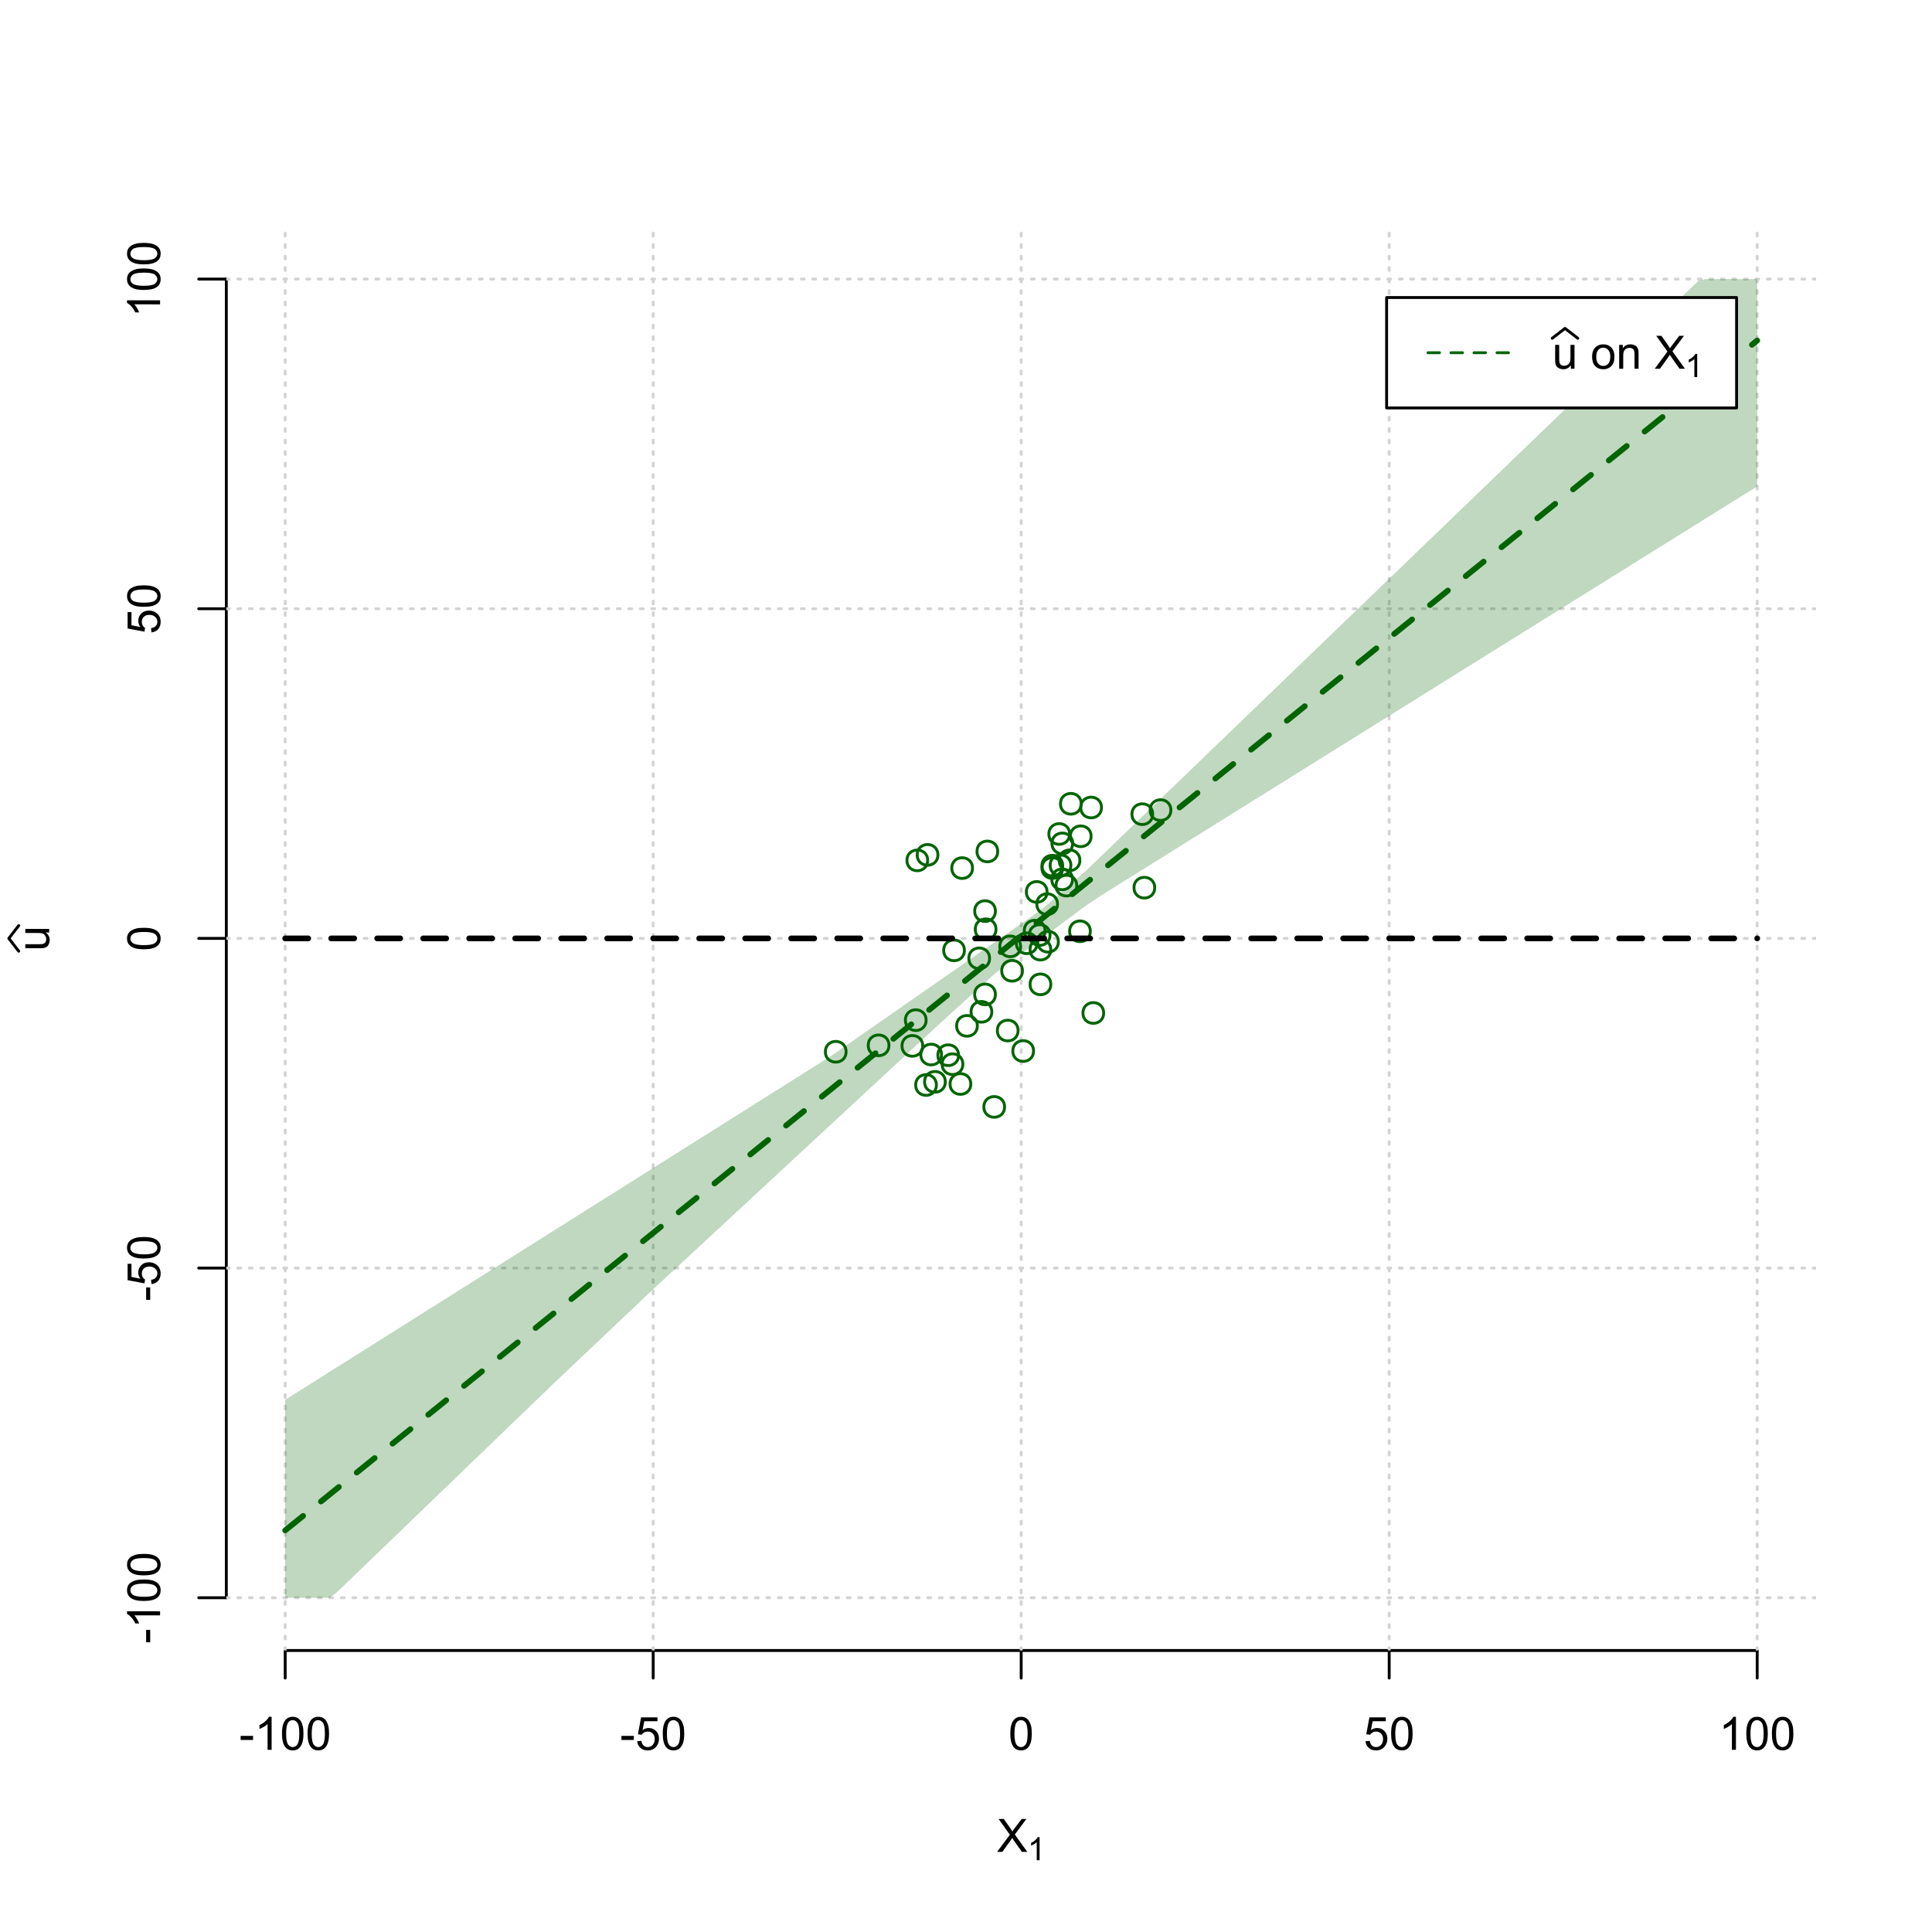 <?xml version="1.0" encoding="UTF-8"?>
<svg xmlns="http://www.w3.org/2000/svg" xmlns:xlink="http://www.w3.org/1999/xlink" width="504pt" height="504pt" viewBox="0 0 504 504" version="1.1">
<defs>
<g>
<symbol overflow="visible" id="glyph0-0">
<path style="stroke:none;" d="M 1.5 0 L 1.5 -7.5 L 7.5 -7.5 L 7.5 0 Z M 1.688 -0.188 L 7.312 -0.188 L 7.312 -7.312 L 1.688 -7.312 Z M 1.688 -0.188 "/>
</symbol>
<symbol overflow="visible" id="glyph0-1">
<path style="stroke:none;" d="M 0.055 0 L 3.375 -4.477 L 0.445 -8.59 L 1.797 -8.59 L 3.359 -6.387 C 3.68 -5.93 3.91 -5.578 4.047 -5.332 C 4.238 -5.645 4.465 -5.969 4.727 -6.312 L 6.457 -8.59 L 7.695 -8.59 L 4.676 -4.539 L 7.93 0 L 6.523 0 L 4.359 -3.062 C 4.238 -3.238 4.113 -3.43 3.984 -3.641 C 3.789 -3.324 3.652 -3.109 3.574 -2.992 L 1.418 0 Z M 0.055 0 "/>
</symbol>
<symbol overflow="visible" id="glyph0-2">
<path style="stroke:none;" d="M 0.383 -2.578 L 0.383 -3.641 L 3.621 -3.641 L 3.621 -2.578 Z M 0.383 -2.578 "/>
</symbol>
<symbol overflow="visible" id="glyph0-3">
<path style="stroke:none;" d="M 4.469 0 L 3.414 0 L 3.414 -6.719 C 3.16 -6.477 2.828 -6.234 2.414 -5.996 C 2 -5.75 1.629 -5.57 1.305 -5.449 L 1.305 -6.469 C 1.895 -6.742 2.41 -7.078 2.852 -7.477 C 3.293 -7.871 3.605 -8.254 3.789 -8.625 L 4.469 -8.625 Z M 4.469 0 "/>
</symbol>
<symbol overflow="visible" id="glyph0-4">
<path style="stroke:none;" d="M 0.5 -4.234 C 0.496 -5.246 0.602 -6.062 0.812 -6.688 C 1.02 -7.305 1.328 -7.785 1.742 -8.121 C 2.148 -8.457 2.668 -8.625 3.297 -8.625 C 3.758 -8.625 4.164 -8.531 4.512 -8.348 C 4.855 -8.16 5.141 -7.891 5.371 -7.543 C 5.594 -7.191 5.773 -6.766 5.906 -6.266 C 6.035 -5.762 6.098 -5.086 6.102 -4.234 C 6.098 -3.227 5.996 -2.414 5.789 -1.797 C 5.578 -1.176 5.266 -0.695 4.859 -0.359 C 4.445 -0.02 3.926 0.145 3.297 0.148 C 2.465 0.145 1.816 -0.148 1.348 -0.742 C 0.781 -1.457 0.496 -2.621 0.5 -4.234 Z M 1.582 -4.234 C 1.582 -2.824 1.746 -1.887 2.074 -1.418 C 2.402 -0.949 2.809 -0.715 3.297 -0.719 C 3.777 -0.715 4.184 -0.949 4.52 -1.422 C 4.848 -1.887 5.016 -2.824 5.016 -4.234 C 5.016 -5.648 4.848 -6.59 4.52 -7.055 C 4.184 -7.516 3.773 -7.746 3.289 -7.75 C 2.801 -7.746 2.414 -7.543 2.125 -7.137 C 1.762 -6.613 1.582 -5.645 1.582 -4.234 Z M 1.582 -4.234 "/>
</symbol>
<symbol overflow="visible" id="glyph0-5">
<path style="stroke:none;" d="M 0.5 -2.25 L 1.605 -2.344 C 1.684 -1.805 1.871 -1.398 2.176 -1.125 C 2.473 -0.852 2.836 -0.715 3.258 -0.719 C 3.766 -0.715 4.195 -0.906 4.547 -1.293 C 4.898 -1.672 5.074 -2.18 5.074 -2.82 C 5.074 -3.414 4.902 -3.891 4.566 -4.242 C 4.227 -4.59 3.785 -4.762 3.242 -4.766 C 2.898 -4.762 2.594 -4.684 2.32 -4.531 C 2.047 -4.375 1.832 -4.176 1.676 -3.93 L 0.688 -4.062 L 1.516 -8.473 L 5.789 -8.473 L 5.789 -7.465 L 2.359 -7.465 L 1.898 -5.156 C 2.414 -5.516 2.953 -5.695 3.523 -5.695 C 4.27 -5.695 4.902 -5.434 5.422 -4.914 C 5.934 -4.395 6.191 -3.727 6.195 -2.914 C 6.191 -2.133 5.965 -1.461 5.516 -0.898 C 4.961 -0.199 4.211 0.145 3.258 0.148 C 2.477 0.145 1.836 -0.07 1.344 -0.508 C 0.844 -0.941 0.562 -1.523 0.5 -2.25 Z M 0.5 -2.25 "/>
</symbol>
<symbol overflow="visible" id="glyph0-6">
<path style="stroke:none;" d="M 4.867 0 L 4.867 -0.914 C 4.379 -0.211 3.723 0.141 2.895 0.141 C 2.527 0.141 2.184 0.07 1.867 -0.07 C 1.547 -0.211 1.309 -0.387 1.156 -0.602 C 1 -0.812 0.895 -1.074 0.832 -1.383 C 0.785 -1.59 0.762 -1.918 0.766 -2.367 L 0.766 -6.223 L 1.82 -6.223 L 1.82 -2.773 C 1.816 -2.219 1.84 -1.848 1.887 -1.656 C 1.949 -1.379 2.09 -1.16 2.309 -1.004 C 2.523 -0.84 2.789 -0.762 3.105 -0.766 C 3.418 -0.762 3.715 -0.844 3.996 -1.008 C 4.273 -1.172 4.469 -1.391 4.586 -1.672 C 4.699 -1.949 4.758 -2.355 4.758 -2.891 L 4.758 -6.223 L 5.812 -6.223 L 5.812 0 Z M 4.867 0 "/>
</symbol>
<symbol overflow="visible" id="glyph0-7">
<path style="stroke:none;" d=""/>
</symbol>
<symbol overflow="visible" id="glyph0-8">
<path style="stroke:none;" d="M 0.398 -3.109 C 0.398 -4.262 0.719 -5.117 1.359 -5.672 C 1.895 -6.133 2.547 -6.363 3.316 -6.363 C 4.172 -6.363 4.871 -6.082 5.414 -5.52 C 5.953 -4.957 6.223 -4.184 6.227 -3.199 C 6.223 -2.398 6.102 -1.766 5.867 -1.309 C 5.625 -0.848 5.277 -0.492 4.82 -0.238 C 4.359 0.016 3.859 0.141 3.316 0.141 C 2.441 0.141 1.734 -0.137 1.203 -0.695 C 0.664 -1.254 0.398 -2.059 0.398 -3.109 Z M 1.484 -3.109 C 1.48 -2.309 1.656 -1.711 2.004 -1.32 C 2.348 -0.922 2.785 -0.727 3.316 -0.727 C 3.84 -0.727 4.273 -0.926 4.621 -1.324 C 4.969 -1.723 5.145 -2.328 5.145 -3.148 C 5.145 -3.914 4.969 -4.496 4.617 -4.895 C 4.266 -5.289 3.832 -5.488 3.316 -5.492 C 2.785 -5.488 2.348 -5.293 2.004 -4.898 C 1.656 -4.5 1.48 -3.902 1.484 -3.109 Z M 1.484 -3.109 "/>
</symbol>
<symbol overflow="visible" id="glyph0-9">
<path style="stroke:none;" d="M 0.789 0 L 0.789 -6.223 L 1.742 -6.223 L 1.742 -5.336 C 2.195 -6.02 2.855 -6.363 3.719 -6.363 C 4.09 -6.363 4.434 -6.293 4.754 -6.16 C 5.066 -6.023 5.305 -5.848 5.461 -5.633 C 5.617 -5.41 5.727 -5.152 5.789 -4.852 C 5.828 -4.656 5.848 -4.312 5.848 -3.828 L 5.848 0 L 4.793 0 L 4.793 -3.785 C 4.793 -4.215 4.75 -4.535 4.668 -4.75 C 4.586 -4.961 4.441 -5.129 4.234 -5.258 C 4.023 -5.383 3.777 -5.449 3.5 -5.449 C 3.047 -5.449 2.66 -5.305 2.332 -5.02 C 2.004 -4.734 1.84 -4.195 1.844 -3.398 L 1.844 0 Z M 0.789 0 "/>
</symbol>
<symbol overflow="visible" id="glyph1-0">
<path style="stroke:none;" d="M 1.051 0 L 1.051 -5.25 L 5.25 -5.25 L 5.25 0 Z M 1.18 -0.133 L 5.117 -0.133 L 5.117 -5.117 L 1.18 -5.117 Z M 1.18 -0.133 "/>
</symbol>
<symbol overflow="visible" id="glyph1-1">
<path style="stroke:none;" d="M 3.129 0 L 2.391 0 L 2.391 -4.703 C 2.211 -4.531 1.977 -4.363 1.691 -4.195 C 1.398 -4.023 1.141 -3.895 0.914 -3.812 L 0.914 -4.527 C 1.328 -4.719 1.688 -4.953 1.996 -5.234 C 2.305 -5.508 2.523 -5.777 2.652 -6.039 L 3.129 -6.039 Z M 3.129 0 "/>
</symbol>
<symbol overflow="visible" id="glyph2-0">
<path style="stroke:none;" d="M 0 -1.5 L -7.5 -1.5 L -7.5 -7.5 L 0 -7.5 Z M -0.188 -1.688 L -0.188 -7.312 L -7.312 -7.312 L -7.312 -1.688 Z M -0.188 -1.688 "/>
</symbol>
<symbol overflow="visible" id="glyph2-1">
<path style="stroke:none;" d="M 0 -4.867 L -0.914 -4.867 C -0.211 -4.379 0.141 -3.723 0.141 -2.895 C 0.141 -2.527 0.07 -2.184 -0.07 -1.867 C -0.211 -1.547 -0.387 -1.309 -0.598 -1.156 C -0.809 -1 -1.07 -0.895 -1.383 -0.832 C -1.59 -0.789 -1.918 -0.766 -2.367 -0.77 L -6.223 -0.77 L -6.223 -1.824 L -2.773 -1.824 C -2.219 -1.82 -1.848 -1.844 -1.656 -1.887 C -1.379 -1.949 -1.16 -2.09 -1.004 -2.309 C -0.84 -2.523 -0.762 -2.789 -0.766 -3.105 C -0.762 -3.418 -0.844 -3.715 -1.008 -3.996 C -1.172 -4.273 -1.391 -4.469 -1.672 -4.586 C -1.945 -4.699 -2.352 -4.758 -2.887 -4.758 L -6.223 -4.758 L -6.223 -5.812 L 0 -5.812 Z M 0 -4.867 "/>
</symbol>
<symbol overflow="visible" id="glyph2-2">
<path style="stroke:none;" d="M -2.578 -0.383 L -3.641 -0.383 L -3.641 -3.621 L -2.578 -3.621 Z M -2.578 -0.383 "/>
</symbol>
<symbol overflow="visible" id="glyph2-3">
<path style="stroke:none;" d="M 0 -4.469 L 0 -3.414 L -6.719 -3.418 C -6.477 -3.16 -6.234 -2.828 -5.996 -2.418 C -5.75 -2.004 -5.57 -1.633 -5.449 -1.309 L -6.469 -1.309 C -6.742 -1.895 -7.078 -2.41 -7.477 -2.852 C -7.871 -3.293 -8.254 -3.605 -8.625 -3.793 L -8.625 -4.473 Z M 0 -4.469 "/>
</symbol>
<symbol overflow="visible" id="glyph2-4">
<path style="stroke:none;" d="M -4.234 -0.5 C -5.246 -0.496 -6.062 -0.602 -6.688 -0.812 C -7.305 -1.02 -7.785 -1.328 -8.121 -1.742 C -8.457 -2.152 -8.625 -2.672 -8.625 -3.301 C -8.625 -3.758 -8.531 -4.164 -8.348 -4.512 C -8.16 -4.859 -7.891 -5.145 -7.543 -5.371 C -7.191 -5.594 -6.766 -5.773 -6.266 -5.906 C -5.762 -6.035 -5.086 -6.098 -4.234 -6.102 C -3.223 -6.098 -2.41 -5.996 -1.793 -5.789 C -1.176 -5.578 -0.695 -5.266 -0.359 -4.859 C -0.02 -4.445 0.145 -3.926 0.148 -3.297 C 0.145 -2.465 -0.148 -1.816 -0.742 -1.348 C -1.457 -0.781 -2.621 -0.496 -4.234 -0.5 Z M -4.234 -1.582 C -2.824 -1.582 -1.887 -1.746 -1.418 -2.074 C -0.949 -2.402 -0.715 -2.809 -0.719 -3.297 C -0.715 -3.777 -0.949 -4.184 -1.422 -4.52 C -1.887 -4.848 -2.824 -5.016 -4.234 -5.016 C -5.648 -5.016 -6.59 -4.848 -7.055 -4.52 C -7.516 -4.188 -7.746 -3.777 -7.75 -3.289 C -7.746 -2.801 -7.543 -2.414 -7.137 -2.129 C -6.613 -1.762 -5.645 -1.582 -4.234 -1.582 Z M -4.234 -1.582 "/>
</symbol>
<symbol overflow="visible" id="glyph2-5">
<path style="stroke:none;" d="M -2.25 -0.5 L -2.344 -1.605 C -1.805 -1.684 -1.398 -1.871 -1.125 -2.176 C -0.852 -2.473 -0.715 -2.836 -0.719 -3.258 C -0.715 -3.766 -0.906 -4.195 -1.293 -4.547 C -1.672 -4.898 -2.18 -5.074 -2.816 -5.074 C -3.414 -5.074 -3.891 -4.902 -4.242 -4.566 C -4.59 -4.227 -4.762 -3.785 -4.766 -3.242 C -4.762 -2.898 -4.684 -2.594 -4.531 -2.32 C -4.375 -2.047 -4.176 -1.832 -3.93 -1.676 L -4.062 -0.688 L -8.473 -1.52 L -8.473 -5.789 L -7.465 -5.789 L -7.465 -2.363 L -5.156 -1.898 C -5.516 -2.414 -5.695 -2.953 -5.695 -3.523 C -5.695 -4.27 -5.434 -4.902 -4.914 -5.422 C -4.395 -5.934 -3.727 -6.191 -2.91 -6.195 C -2.133 -6.191 -1.461 -5.965 -0.895 -5.516 C -0.199 -4.961 0.145 -4.211 0.148 -3.258 C 0.145 -2.477 -0.07 -1.836 -0.508 -1.344 C -0.941 -0.848 -1.523 -0.566 -2.25 -0.5 Z M -2.25 -0.5 "/>
</symbol>
</g>
<clipPath id="clip1">
  <path d="M 74 59.039 L 75 59.039 L 75 430.559 L 74 430.559 Z M 74 59.039 "/>
</clipPath>
<clipPath id="clip2">
  <path d="M 170 59.039 L 171 59.039 L 171 430.559 L 170 430.559 Z M 170 59.039 "/>
</clipPath>
<clipPath id="clip3">
  <path d="M 266 59.039 L 267 59.039 L 267 430.559 L 266 430.559 Z M 266 59.039 "/>
</clipPath>
<clipPath id="clip4">
  <path d="M 362 59.039 L 363 59.039 L 363 430.559 L 362 430.559 Z M 362 59.039 "/>
</clipPath>
<clipPath id="clip5">
  <path d="M 458 59.039 L 459 59.039 L 459 430.559 L 458 430.559 Z M 458 59.039 "/>
</clipPath>
<clipPath id="clip6">
  <path d="M 59.039 416 L 473.758 416 L 473.758 418 L 59.039 418 Z M 59.039 416 "/>
</clipPath>
<clipPath id="clip7">
  <path d="M 59.039 330 L 473.758 330 L 473.758 332 L 59.039 332 Z M 59.039 330 "/>
</clipPath>
<clipPath id="clip8">
  <path d="M 59.039 244 L 473.758 244 L 473.758 246 L 59.039 246 Z M 59.039 244 "/>
</clipPath>
<clipPath id="clip9">
  <path d="M 59.039 158 L 473.758 158 L 473.758 160 L 59.039 160 Z M 59.039 158 "/>
</clipPath>
<clipPath id="clip10">
  <path d="M 59.039 72 L 473.758 72 L 473.758 74 L 59.039 74 Z M 59.039 72 "/>
</clipPath>
</defs>
<g id="surface5886">
<rect x="0" y="0" width="504" height="504" style="fill:rgb(100%,100%,100%);fill-opacity:1;stroke:none;"/>
<g style="fill:rgb(0%,0%,0%);fill-opacity:1;">
  <use xlink:href="#glyph0-1" x="260.062" y="483.102"/>
</g>
<g style="fill:rgb(0%,0%,0%);fill-opacity:1;">
  <use xlink:href="#glyph1-1" x="268.066" y="485.281"/>
</g>
<g style="fill:rgb(0%,0%,0%);fill-opacity:1;">
  <use xlink:href="#glyph2-1" x="12.82" y="248.137"/>
</g>
<path style="fill:none;stroke-width:0.75;stroke-linecap:round;stroke-linejoin:round;stroke:rgb(0%,0%,0%);stroke-opacity:1;stroke-miterlimit:10;" d="M 4.879 248.137 L 2.301 244.801 L 4.879 241.465 "/>
<path style="fill:none;stroke-width:0.75;stroke-linecap:round;stroke-linejoin:round;stroke:rgb(0%,0%,0%);stroke-opacity:1;stroke-miterlimit:10;" d="M 74.398 430.559 L 458.398 430.559 "/>
<path style="fill:none;stroke-width:0.75;stroke-linecap:round;stroke-linejoin:round;stroke:rgb(0%,0%,0%);stroke-opacity:1;stroke-miterlimit:10;" d="M 74.398 430.559 L 74.398 437.762 "/>
<path style="fill:none;stroke-width:0.75;stroke-linecap:round;stroke-linejoin:round;stroke:rgb(0%,0%,0%);stroke-opacity:1;stroke-miterlimit:10;" d="M 170.398 430.559 L 170.398 437.762 "/>
<path style="fill:none;stroke-width:0.75;stroke-linecap:round;stroke-linejoin:round;stroke:rgb(0%,0%,0%);stroke-opacity:1;stroke-miterlimit:10;" d="M 266.398 430.559 L 266.398 437.762 "/>
<path style="fill:none;stroke-width:0.75;stroke-linecap:round;stroke-linejoin:round;stroke:rgb(0%,0%,0%);stroke-opacity:1;stroke-miterlimit:10;" d="M 362.398 430.559 L 362.398 437.762 "/>
<path style="fill:none;stroke-width:0.75;stroke-linecap:round;stroke-linejoin:round;stroke:rgb(0%,0%,0%);stroke-opacity:1;stroke-miterlimit:10;" d="M 458.398 430.559 L 458.398 437.762 "/>
<g style="fill:rgb(0%,0%,0%);fill-opacity:1;">
  <use xlink:href="#glyph0-2" x="62.391" y="456.48"/>
  <use xlink:href="#glyph0-3" x="66.387" y="456.48"/>
  <use xlink:href="#glyph0-4" x="73.061" y="456.48"/>
  <use xlink:href="#glyph0-4" x="79.734" y="456.48"/>
</g>
<g style="fill:rgb(0%,0%,0%);fill-opacity:1;">
  <use xlink:href="#glyph0-2" x="161.727" y="456.48"/>
  <use xlink:href="#glyph0-5" x="165.723" y="456.48"/>
  <use xlink:href="#glyph0-4" x="172.396" y="456.48"/>
</g>
<g style="fill:rgb(0%,0%,0%);fill-opacity:1;">
  <use xlink:href="#glyph0-4" x="263.062" y="456.48"/>
</g>
<g style="fill:rgb(0%,0%,0%);fill-opacity:1;">
  <use xlink:href="#glyph0-5" x="355.727" y="456.48"/>
  <use xlink:href="#glyph0-4" x="362.4" y="456.48"/>
</g>
<g style="fill:rgb(0%,0%,0%);fill-opacity:1;">
  <use xlink:href="#glyph0-3" x="448.387" y="456.48"/>
  <use xlink:href="#glyph0-4" x="455.061" y="456.48"/>
  <use xlink:href="#glyph0-4" x="461.734" y="456.48"/>
</g>
<path style="fill:none;stroke-width:0.75;stroke-linecap:round;stroke-linejoin:round;stroke:rgb(0%,0%,0%);stroke-opacity:1;stroke-miterlimit:10;" d="M 59.039 416.801 L 59.039 72.801 "/>
<path style="fill:none;stroke-width:0.75;stroke-linecap:round;stroke-linejoin:round;stroke:rgb(0%,0%,0%);stroke-opacity:1;stroke-miterlimit:10;" d="M 59.039 416.801 L 51.84 416.801 "/>
<path style="fill:none;stroke-width:0.75;stroke-linecap:round;stroke-linejoin:round;stroke:rgb(0%,0%,0%);stroke-opacity:1;stroke-miterlimit:10;" d="M 59.039 330.801 L 51.84 330.801 "/>
<path style="fill:none;stroke-width:0.75;stroke-linecap:round;stroke-linejoin:round;stroke:rgb(0%,0%,0%);stroke-opacity:1;stroke-miterlimit:10;" d="M 59.039 244.801 L 51.84 244.801 "/>
<path style="fill:none;stroke-width:0.75;stroke-linecap:round;stroke-linejoin:round;stroke:rgb(0%,0%,0%);stroke-opacity:1;stroke-miterlimit:10;" d="M 59.039 158.801 L 51.84 158.801 "/>
<path style="fill:none;stroke-width:0.75;stroke-linecap:round;stroke-linejoin:round;stroke:rgb(0%,0%,0%);stroke-opacity:1;stroke-miterlimit:10;" d="M 59.039 72.801 L 51.84 72.801 "/>
<g style="fill:rgb(0%,0%,0%);fill-opacity:1;">
  <use xlink:href="#glyph2-2" x="41.762" y="428.809"/>
  <use xlink:href="#glyph2-3" x="41.762" y="424.812"/>
  <use xlink:href="#glyph2-4" x="41.762" y="418.139"/>
  <use xlink:href="#glyph2-4" x="41.762" y="411.465"/>
</g>
<g style="fill:rgb(0%,0%,0%);fill-opacity:1;">
  <use xlink:href="#glyph2-2" x="41.762" y="339.473"/>
  <use xlink:href="#glyph2-5" x="41.762" y="335.477"/>
  <use xlink:href="#glyph2-4" x="41.762" y="328.803"/>
</g>
<g style="fill:rgb(0%,0%,0%);fill-opacity:1;">
  <use xlink:href="#glyph2-4" x="41.762" y="248.137"/>
</g>
<g style="fill:rgb(0%,0%,0%);fill-opacity:1;">
  <use xlink:href="#glyph2-5" x="41.762" y="165.473"/>
  <use xlink:href="#glyph2-4" x="41.762" y="158.799"/>
</g>
<g style="fill:rgb(0%,0%,0%);fill-opacity:1;">
  <use xlink:href="#glyph2-3" x="41.762" y="82.812"/>
  <use xlink:href="#glyph2-4" x="41.762" y="76.139"/>
  <use xlink:href="#glyph2-4" x="41.762" y="69.465"/>
</g>
<g clip-path="url(#clip1)" clip-rule="nonzero">
<path style="fill:none;stroke-width:0.75;stroke-linecap:round;stroke-linejoin:round;stroke:rgb(82.745%,82.745%,82.745%);stroke-opacity:1;stroke-dasharray:0.75,2.25;stroke-miterlimit:10;" d="M 74.398 430.559 L 74.398 59.039 "/>
</g>
<g clip-path="url(#clip2)" clip-rule="nonzero">
<path style="fill:none;stroke-width:0.75;stroke-linecap:round;stroke-linejoin:round;stroke:rgb(82.745%,82.745%,82.745%);stroke-opacity:1;stroke-dasharray:0.75,2.25;stroke-miterlimit:10;" d="M 170.398 430.559 L 170.398 59.039 "/>
</g>
<g clip-path="url(#clip3)" clip-rule="nonzero">
<path style="fill:none;stroke-width:0.75;stroke-linecap:round;stroke-linejoin:round;stroke:rgb(82.745%,82.745%,82.745%);stroke-opacity:1;stroke-dasharray:0.75,2.25;stroke-miterlimit:10;" d="M 266.398 430.559 L 266.398 59.039 "/>
</g>
<g clip-path="url(#clip4)" clip-rule="nonzero">
<path style="fill:none;stroke-width:0.75;stroke-linecap:round;stroke-linejoin:round;stroke:rgb(82.745%,82.745%,82.745%);stroke-opacity:1;stroke-dasharray:0.75,2.25;stroke-miterlimit:10;" d="M 362.398 430.559 L 362.398 59.039 "/>
</g>
<g clip-path="url(#clip5)" clip-rule="nonzero">
<path style="fill:none;stroke-width:0.75;stroke-linecap:round;stroke-linejoin:round;stroke:rgb(82.745%,82.745%,82.745%);stroke-opacity:1;stroke-dasharray:0.75,2.25;stroke-miterlimit:10;" d="M 458.398 430.559 L 458.398 59.039 "/>
</g>
<g clip-path="url(#clip6)" clip-rule="nonzero">
<path style="fill:none;stroke-width:0.75;stroke-linecap:round;stroke-linejoin:round;stroke:rgb(82.745%,82.745%,82.745%);stroke-opacity:1;stroke-dasharray:0.75,2.25;stroke-miterlimit:10;" d="M 59.039 416.801 L 473.762 416.801 "/>
</g>
<g clip-path="url(#clip7)" clip-rule="nonzero">
<path style="fill:none;stroke-width:0.75;stroke-linecap:round;stroke-linejoin:round;stroke:rgb(82.745%,82.745%,82.745%);stroke-opacity:1;stroke-dasharray:0.75,2.25;stroke-miterlimit:10;" d="M 59.039 330.801 L 473.762 330.801 "/>
</g>
<g clip-path="url(#clip8)" clip-rule="nonzero">
<path style="fill:none;stroke-width:0.75;stroke-linecap:round;stroke-linejoin:round;stroke:rgb(82.745%,82.745%,82.745%);stroke-opacity:1;stroke-dasharray:0.75,2.25;stroke-miterlimit:10;" d="M 59.039 244.801 L 473.762 244.801 "/>
</g>
<g clip-path="url(#clip9)" clip-rule="nonzero">
<path style="fill:none;stroke-width:0.75;stroke-linecap:round;stroke-linejoin:round;stroke:rgb(82.745%,82.745%,82.745%);stroke-opacity:1;stroke-dasharray:0.75,2.25;stroke-miterlimit:10;" d="M 59.039 158.801 L 473.762 158.801 "/>
</g>
<g clip-path="url(#clip10)" clip-rule="nonzero">
<path style="fill:none;stroke-width:0.75;stroke-linecap:round;stroke-linejoin:round;stroke:rgb(82.745%,82.745%,82.745%);stroke-opacity:1;stroke-dasharray:0.75,2.25;stroke-miterlimit:10;" d="M 59.039 72.801 L 473.762 72.801 "/>
</g>
<path style=" stroke:none;fill-rule:nonzero;fill:rgb(0%,39.216%,0%);fill-opacity:0.251;" d="M 74.398 416.801 L 74.398 365.164 L 76.32 363.957 L 78.238 362.746 L 80.16 361.539 L 82.078 360.328 L 84 359.117 L 85.922 357.91 L 87.84 356.699 L 89.762 355.488 L 91.68 354.281 L 93.602 353.07 L 95.52 351.863 L 97.441 350.652 L 99.359 349.441 L 101.281 348.234 L 103.199 347.023 L 105.121 345.816 L 107.039 344.605 L 108.961 343.395 L 110.879 342.188 L 112.801 340.977 L 114.719 339.77 L 116.641 338.559 L 118.559 337.348 L 120.48 336.141 L 122.398 334.93 L 124.32 333.723 L 126.238 332.512 L 128.16 331.301 L 130.078 330.094 L 133.922 327.672 L 135.84 326.465 L 137.762 325.254 L 139.68 324.047 L 141.602 322.836 L 143.52 321.625 L 145.441 320.418 L 147.359 319.207 L 149.281 318 L 151.199 316.789 L 153.121 315.578 L 155.039 314.371 L 156.961 313.16 L 158.879 311.953 L 160.801 310.742 L 162.719 309.531 L 164.641 308.324 L 166.559 307.113 L 168.48 305.906 L 170.398 304.695 L 172.32 303.484 L 174.238 302.277 L 176.16 301.066 L 178.078 299.855 L 180 298.648 L 181.922 297.438 L 183.84 296.23 L 185.762 295.02 L 187.68 293.809 L 189.602 292.602 L 191.52 291.391 L 193.441 290.184 L 195.359 288.973 L 197.281 287.762 L 199.199 286.555 L 201.121 285.344 L 203.039 284.137 L 204.961 282.926 L 206.879 281.715 L 208.801 280.508 L 210.719 279.297 L 212.641 278.09 L 214.559 276.879 L 216.48 275.668 L 218.398 274.367 L 220.32 273.031 L 222.238 271.695 L 224.16 270.359 L 226.078 269.023 L 229.922 266.352 L 231.84 265.016 L 233.762 263.68 L 235.68 262.344 L 237.602 261.008 L 239.52 259.672 L 241.441 258.336 L 243.359 257 L 245.281 255.664 L 247.199 254.328 L 249.121 252.992 L 251.039 251.656 L 252.961 250.32 L 254.879 248.984 L 256.801 247.648 L 258.719 246.312 L 260.641 244.977 L 262.559 243.641 L 264.48 242.305 L 266.398 240.969 L 268.32 239.633 L 270.238 238.297 L 272.16 236.918 L 274.078 235.234 L 277.922 231.867 L 279.84 230.184 L 281.762 228.5 L 283.68 226.785 L 285.602 224.938 L 287.52 223.086 L 289.441 221.238 L 291.359 219.391 L 293.281 217.539 L 295.199 215.691 L 297.121 213.84 L 299.039 211.992 L 300.961 210.141 L 302.879 208.293 L 304.801 206.445 L 306.719 204.594 L 308.641 202.746 L 310.559 200.895 L 312.48 199.047 L 314.398 197.195 L 316.32 195.348 L 318.238 193.5 L 320.16 191.648 L 322.078 189.801 L 324 187.949 L 325.922 186.102 L 327.84 184.25 L 329.762 182.402 L 331.68 180.555 L 333.602 178.703 L 335.52 176.855 L 337.441 175.004 L 339.359 173.156 L 341.281 171.305 L 343.199 169.457 L 345.121 167.605 L 347.039 165.758 L 348.961 163.91 L 350.879 162.059 L 352.801 160.211 L 354.719 158.359 L 356.641 156.512 L 358.559 154.66 L 360.48 152.812 L 362.398 150.965 L 364.32 149.113 L 366.238 147.266 L 368.16 145.414 L 370.078 143.566 L 372 141.715 L 373.922 139.867 L 375.84 138.02 L 377.762 136.168 L 379.68 134.32 L 381.602 132.469 L 383.52 130.621 L 385.441 128.77 L 387.359 126.922 L 389.281 125.07 L 391.199 123.223 L 393.121 121.375 L 395.039 119.523 L 396.961 117.676 L 398.879 115.824 L 400.801 113.977 L 402.719 112.125 L 404.641 110.277 L 406.559 108.43 L 408.48 106.578 L 410.398 104.73 L 412.32 102.879 L 414.238 101.031 L 416.16 99.18 L 418.078 97.332 L 420 95.484 L 421.922 93.633 L 423.84 91.785 L 425.762 89.934 L 427.68 88.086 L 429.602 86.234 L 431.52 84.387 L 433.441 82.539 L 435.359 80.688 L 437.281 78.84 L 439.199 76.988 L 441.121 75.141 L 443.039 73.289 L 444.961 72.801 L 458.398 72.801 L 458.398 126.879 L 456.48 128.074 L 454.559 129.273 L 452.641 130.469 L 450.719 131.668 L 448.801 132.863 L 446.879 134.062 L 444.961 135.258 L 443.039 136.457 L 441.121 137.652 L 439.199 138.852 L 437.281 140.047 L 435.359 141.246 L 433.441 142.441 L 431.52 143.637 L 429.602 144.836 L 427.68 146.031 L 425.762 147.23 L 423.84 148.426 L 421.922 149.625 L 420 150.82 L 418.078 152.02 L 416.16 153.215 L 414.238 154.414 L 412.32 155.609 L 410.398 156.809 L 408.48 158.004 L 406.559 159.203 L 404.641 160.398 L 402.719 161.594 L 400.801 162.793 L 398.879 163.988 L 396.961 165.188 L 395.039 166.383 L 393.121 167.582 L 391.199 168.777 L 389.281 169.977 L 387.359 171.172 L 385.441 172.371 L 383.52 173.566 L 381.602 174.766 L 379.68 175.961 L 377.762 177.16 L 375.84 178.355 L 373.922 179.551 L 372 180.75 L 370.078 181.945 L 368.16 183.145 L 366.238 184.34 L 364.32 185.539 L 362.398 186.734 L 360.48 187.934 L 358.559 189.129 L 356.641 190.328 L 354.719 191.523 L 352.801 192.723 L 350.879 193.918 L 348.961 195.113 L 347.039 196.312 L 345.121 197.508 L 343.199 198.707 L 341.281 199.902 L 339.359 201.102 L 337.441 202.297 L 335.52 203.496 L 333.602 204.691 L 331.68 205.891 L 329.762 207.086 L 327.84 208.285 L 325.922 209.48 L 324 210.68 L 322.078 211.875 L 320.16 213.07 L 318.238 214.27 L 316.32 215.465 L 314.398 216.664 L 312.48 217.859 L 310.559 219.059 L 308.641 220.254 L 306.719 221.453 L 304.801 222.648 L 302.879 223.848 L 300.961 225.043 L 299.039 226.242 L 297.121 227.438 L 295.199 228.637 L 293.281 229.832 L 291.359 231.027 L 289.441 232.227 L 287.52 233.426 L 285.602 234.699 L 283.68 235.973 L 281.762 237.375 L 279.84 238.805 L 277.922 240.23 L 274.078 243.09 L 272.16 244.52 L 270.238 245.945 L 268.32 247.375 L 266.398 248.805 L 264.48 250.234 L 262.559 251.66 L 260.641 253.09 L 258.719 254.715 L 256.801 256.461 L 254.879 258.203 L 252.961 259.945 L 251.039 261.688 L 249.121 263.43 L 247.199 265.172 L 245.281 266.914 L 243.359 268.684 L 241.441 270.465 L 239.52 272.246 L 237.602 274.023 L 235.68 275.805 L 233.762 277.586 L 231.84 279.367 L 229.922 281.145 L 226.078 284.707 L 224.16 286.484 L 222.238 288.266 L 220.32 290.047 L 218.398 291.824 L 216.48 293.605 L 214.559 295.387 L 212.641 297.168 L 210.719 298.945 L 208.801 300.727 L 206.879 302.508 L 204.961 304.285 L 203.039 306.066 L 201.121 307.848 L 199.199 309.625 L 197.281 311.406 L 195.359 313.188 L 193.441 314.969 L 191.52 316.746 L 189.602 318.527 L 187.68 320.309 L 185.762 322.086 L 183.84 323.867 L 181.922 325.648 L 180 327.426 L 178.078 329.207 L 176.16 330.988 L 174.238 332.77 L 172.32 334.547 L 170.398 336.328 L 168.48 338.129 L 166.559 339.949 L 164.641 341.766 L 162.719 343.586 L 160.801 345.402 L 158.879 347.223 L 156.961 349.039 L 155.039 350.859 L 153.121 352.676 L 151.199 354.496 L 149.281 356.312 L 147.359 358.133 L 145.441 359.949 L 143.52 361.789 L 141.602 363.637 L 139.68 365.488 L 137.762 367.336 L 135.84 369.188 L 133.922 371.035 L 132 372.887 L 130.078 374.734 L 128.16 376.586 L 126.238 378.434 L 124.32 380.281 L 122.398 382.133 L 120.48 383.98 L 118.559 385.832 L 116.641 387.68 L 114.719 389.531 L 112.801 391.379 L 110.879 393.227 L 108.961 395.078 L 107.039 396.926 L 105.121 398.777 L 103.199 400.625 L 101.281 402.477 L 99.359 404.324 L 97.441 406.172 L 95.52 408.023 L 93.602 409.871 L 91.68 411.723 L 89.762 413.57 L 87.84 415.422 L 85.922 416.801 Z M 74.398 416.801 "/>
<path style="fill:none;stroke-width:0.75;stroke-linecap:round;stroke-linejoin:round;stroke:rgb(0%,39.216%,0%);stroke-opacity:1;stroke-miterlimit:10;" d="M 262.062 288.758 C 262.062 292.359 256.66 292.359 256.66 288.758 C 256.66 285.16 262.062 285.16 262.062 288.758 "/>
<path style="fill:none;stroke-width:0.75;stroke-linecap:round;stroke-linejoin:round;stroke:rgb(0%,39.216%,0%);stroke-opacity:1;stroke-miterlimit:10;" d="M 270.539 246.07 C 270.539 249.672 265.141 249.672 265.141 246.07 C 265.141 242.469 270.539 242.469 270.539 246.07 "/>
<path style="fill:none;stroke-width:0.75;stroke-linecap:round;stroke-linejoin:round;stroke:rgb(0%,39.216%,0%);stroke-opacity:1;stroke-miterlimit:10;" d="M 246.602 282.223 C 246.602 285.82 241.199 285.82 241.199 282.223 C 241.199 278.621 246.602 278.621 246.602 282.223 "/>
<path style="fill:none;stroke-width:0.75;stroke-linecap:round;stroke-linejoin:round;stroke:rgb(0%,39.216%,0%);stroke-opacity:1;stroke-miterlimit:10;" d="M 277.219 225.828 C 277.219 229.43 271.816 229.43 271.816 225.828 C 271.816 222.23 277.219 222.23 277.219 225.828 "/>
<path style="fill:none;stroke-width:0.75;stroke-linecap:round;stroke-linejoin:round;stroke:rgb(0%,39.216%,0%);stroke-opacity:1;stroke-miterlimit:10;" d="M 272.609 242.789 C 272.609 246.387 267.207 246.387 267.207 242.789 C 267.207 239.188 272.609 239.188 272.609 242.789 "/>
<path style="fill:none;stroke-width:0.75;stroke-linecap:round;stroke-linejoin:round;stroke:rgb(0%,39.216%,0%);stroke-opacity:1;stroke-miterlimit:10;" d="M 258.727 263.957 C 258.727 267.555 253.324 267.555 253.324 263.957 C 253.324 260.355 258.727 260.355 258.727 263.957 "/>
<path style="fill:none;stroke-width:0.75;stroke-linecap:round;stroke-linejoin:round;stroke:rgb(0%,39.216%,0%);stroke-opacity:1;stroke-miterlimit:10;" d="M 287.34 210.656 C 287.34 214.254 281.941 214.254 281.941 210.656 C 281.941 207.055 287.34 207.055 287.34 210.656 "/>
<path style="fill:none;stroke-width:0.75;stroke-linecap:round;stroke-linejoin:round;stroke:rgb(0%,39.216%,0%);stroke-opacity:1;stroke-miterlimit:10;" d="M 279.02 217.562 C 279.02 221.16 273.621 221.16 273.621 217.562 C 273.621 213.961 279.02 213.961 279.02 217.562 "/>
<path style="fill:none;stroke-width:0.75;stroke-linecap:round;stroke-linejoin:round;stroke:rgb(0%,39.216%,0%);stroke-opacity:1;stroke-miterlimit:10;" d="M 253.695 226.457 C 253.695 230.059 248.297 230.059 248.297 226.457 C 248.297 222.859 253.695 222.859 253.695 226.457 "/>
<path style="fill:none;stroke-width:0.75;stroke-linecap:round;stroke-linejoin:round;stroke:rgb(0%,39.216%,0%);stroke-opacity:1;stroke-miterlimit:10;" d="M 284.43 242.945 C 284.43 246.547 279.031 246.547 279.031 242.945 C 279.031 239.348 284.43 239.348 284.43 242.945 "/>
<path style="fill:none;stroke-width:0.75;stroke-linecap:round;stroke-linejoin:round;stroke:rgb(0%,39.216%,0%);stroke-opacity:1;stroke-miterlimit:10;" d="M 240.711 272.84 C 240.711 276.441 235.312 276.441 235.312 272.84 C 235.312 269.242 240.711 269.242 240.711 272.84 "/>
<path style="fill:none;stroke-width:0.75;stroke-linecap:round;stroke-linejoin:round;stroke:rgb(0%,39.216%,0%);stroke-opacity:1;stroke-miterlimit:10;" d="M 259.82 242.422 C 259.82 246.023 254.422 246.023 254.422 242.422 C 254.422 238.82 259.82 238.82 259.82 242.422 "/>
<path style="fill:none;stroke-width:0.75;stroke-linecap:round;stroke-linejoin:round;stroke:rgb(0%,39.216%,0%);stroke-opacity:1;stroke-miterlimit:10;" d="M 220.719 274.375 C 220.719 277.977 215.316 277.977 215.316 274.375 C 215.316 270.773 220.719 270.773 220.719 274.375 "/>
<path style="fill:none;stroke-width:0.75;stroke-linecap:round;stroke-linejoin:round;stroke:rgb(0%,39.216%,0%);stroke-opacity:1;stroke-miterlimit:10;" d="M 282.055 209.688 C 282.055 213.289 276.652 213.289 276.652 209.688 C 276.652 206.086 282.055 206.086 282.055 209.688 "/>
<path style="fill:none;stroke-width:0.75;stroke-linecap:round;stroke-linejoin:round;stroke:rgb(0%,39.216%,0%);stroke-opacity:1;stroke-miterlimit:10;" d="M 245.609 275.102 C 245.609 278.699 240.211 278.699 240.211 275.102 C 240.211 271.5 245.609 271.5 245.609 275.102 "/>
<path style="fill:none;stroke-width:0.75;stroke-linecap:round;stroke-linejoin:round;stroke:rgb(0%,39.216%,0%);stroke-opacity:1;stroke-miterlimit:10;" d="M 259.668 237.676 C 259.668 241.277 254.27 241.277 254.27 237.676 C 254.27 234.078 259.668 234.078 259.668 237.676 "/>
<path style="fill:none;stroke-width:0.75;stroke-linecap:round;stroke-linejoin:round;stroke:rgb(0%,39.216%,0%);stroke-opacity:1;stroke-miterlimit:10;" d="M 275.875 235.859 C 275.875 239.461 270.477 239.461 270.477 235.859 C 270.477 232.258 275.875 232.258 275.875 235.859 "/>
<path style="fill:none;stroke-width:0.75;stroke-linecap:round;stroke-linejoin:round;stroke:rgb(0%,39.216%,0%);stroke-opacity:1;stroke-miterlimit:10;" d="M 244.672 223.012 C 244.672 226.609 239.27 226.609 239.27 223.012 C 239.27 219.41 244.672 219.41 244.672 223.012 "/>
<path style="fill:none;stroke-width:0.75;stroke-linecap:round;stroke-linejoin:round;stroke:rgb(0%,39.216%,0%);stroke-opacity:1;stroke-miterlimit:10;" d="M 274.109 247.727 C 274.109 251.328 268.711 251.328 268.711 247.727 C 268.711 244.125 274.109 244.125 274.109 247.727 "/>
<path style="fill:none;stroke-width:0.75;stroke-linecap:round;stroke-linejoin:round;stroke:rgb(0%,39.216%,0%);stroke-opacity:1;stroke-miterlimit:10;" d="M 287.91 264.254 C 287.91 267.855 282.512 267.855 282.512 264.254 C 282.512 260.652 287.91 260.652 287.91 264.254 "/>
<path style="fill:none;stroke-width:0.75;stroke-linecap:round;stroke-linejoin:round;stroke:rgb(0%,39.216%,0%);stroke-opacity:1;stroke-miterlimit:10;" d="M 279.824 220.02 C 279.824 223.617 274.426 223.617 274.426 220.02 C 274.426 216.418 279.824 216.418 279.824 220.02 "/>
<path style="fill:none;stroke-width:0.75;stroke-linecap:round;stroke-linejoin:round;stroke:rgb(0%,39.216%,0%);stroke-opacity:1;stroke-miterlimit:10;" d="M 244.277 283.043 C 244.277 286.641 238.875 286.641 238.875 283.043 C 238.875 279.441 244.277 279.441 244.277 283.043 "/>
<path style="fill:none;stroke-width:0.75;stroke-linecap:round;stroke-linejoin:round;stroke:rgb(0%,39.216%,0%);stroke-opacity:1;stroke-miterlimit:10;" d="M 269.617 274.18 C 269.617 277.781 264.215 277.781 264.215 274.18 C 264.215 270.582 269.617 270.582 269.617 274.18 "/>
<path style="fill:none;stroke-width:0.75;stroke-linecap:round;stroke-linejoin:round;stroke:rgb(0%,39.216%,0%);stroke-opacity:1;stroke-miterlimit:10;" d="M 259.668 259.414 C 259.668 263.016 254.266 263.016 254.266 259.414 C 254.266 255.812 259.668 255.812 259.668 259.414 "/>
<path style="fill:none;stroke-width:0.75;stroke-linecap:round;stroke-linejoin:round;stroke:rgb(0%,39.216%,0%);stroke-opacity:1;stroke-miterlimit:10;" d="M 305.441 211.332 C 305.441 214.934 300.039 214.934 300.039 211.332 C 300.039 207.734 305.441 207.734 305.441 211.332 "/>
<path style="fill:none;stroke-width:0.75;stroke-linecap:round;stroke-linejoin:round;stroke:rgb(0%,39.216%,0%);stroke-opacity:1;stroke-miterlimit:10;" d="M 300.695 212.391 C 300.695 215.992 295.293 215.992 295.293 212.391 C 295.293 208.793 300.695 208.793 300.695 212.391 "/>
<path style="fill:none;stroke-width:0.75;stroke-linecap:round;stroke-linejoin:round;stroke:rgb(0%,39.216%,0%);stroke-opacity:1;stroke-miterlimit:10;" d="M 301.227 231.566 C 301.227 235.168 295.828 235.168 295.828 231.566 C 295.828 227.969 301.227 227.969 301.227 231.566 "/>
<path style="fill:none;stroke-width:0.75;stroke-linecap:round;stroke-linejoin:round;stroke:rgb(0%,39.216%,0%);stroke-opacity:1;stroke-miterlimit:10;" d="M 274.121 256.789 C 274.121 260.391 268.719 260.391 268.719 256.789 C 268.719 253.188 274.121 253.188 274.121 256.789 "/>
<path style="fill:none;stroke-width:0.75;stroke-linecap:round;stroke-linejoin:round;stroke:rgb(0%,39.216%,0%);stroke-opacity:1;stroke-miterlimit:10;" d="M 280.887 231.027 C 280.887 234.629 275.484 234.629 275.484 231.027 C 275.484 227.43 280.887 227.43 280.887 231.027 "/>
<path style="fill:none;stroke-width:0.75;stroke-linecap:round;stroke-linejoin:round;stroke:rgb(0%,39.216%,0%);stroke-opacity:1;stroke-miterlimit:10;" d="M 231.902 272.699 C 231.902 276.297 226.5 276.297 226.5 272.699 C 226.5 269.098 231.902 269.098 231.902 272.699 "/>
<path style="fill:none;stroke-width:0.75;stroke-linecap:round;stroke-linejoin:round;stroke:rgb(0%,39.216%,0%);stroke-opacity:1;stroke-miterlimit:10;" d="M 254.957 267.613 C 254.957 271.215 249.559 271.215 249.559 267.613 C 249.559 264.016 254.957 264.016 254.957 267.613 "/>
<path style="fill:none;stroke-width:0.75;stroke-linecap:round;stroke-linejoin:round;stroke:rgb(0%,39.216%,0%);stroke-opacity:1;stroke-miterlimit:10;" d="M 253.25 282.781 C 253.25 286.379 247.848 286.379 247.848 282.781 C 247.848 279.18 253.25 279.18 253.25 282.781 "/>
<path style="fill:none;stroke-width:0.75;stroke-linecap:round;stroke-linejoin:round;stroke:rgb(0%,39.216%,0%);stroke-opacity:1;stroke-miterlimit:10;" d="M 250.059 275.27 C 250.059 278.871 244.66 278.871 244.66 275.27 C 244.66 271.672 250.059 271.672 250.059 275.27 "/>
<path style="fill:none;stroke-width:0.75;stroke-linecap:round;stroke-linejoin:round;stroke:rgb(0%,39.216%,0%);stroke-opacity:1;stroke-miterlimit:10;" d="M 273.918 243.922 C 273.918 247.52 268.52 247.52 268.52 243.922 C 268.52 240.32 273.918 240.32 273.918 243.922 "/>
<path style="fill:none;stroke-width:0.75;stroke-linecap:round;stroke-linejoin:round;stroke:rgb(0%,39.216%,0%);stroke-opacity:1;stroke-miterlimit:10;" d="M 258.148 250 C 258.148 253.598 252.746 253.598 252.746 250 C 252.746 246.398 258.148 246.398 258.148 250 "/>
<path style="fill:none;stroke-width:0.75;stroke-linecap:round;stroke-linejoin:round;stroke:rgb(0%,39.216%,0%);stroke-opacity:1;stroke-miterlimit:10;" d="M 251.582 247.918 C 251.582 251.52 246.184 251.52 246.184 247.918 C 246.184 244.316 251.582 244.316 251.582 247.918 "/>
<path style="fill:none;stroke-width:0.75;stroke-linecap:round;stroke-linejoin:round;stroke:rgb(0%,39.216%,0%);stroke-opacity:1;stroke-miterlimit:10;" d="M 260.273 222.113 C 260.273 225.715 254.875 225.715 254.875 222.113 C 254.875 218.512 260.273 218.512 260.273 222.113 "/>
<path style="fill:none;stroke-width:0.75;stroke-linecap:round;stroke-linejoin:round;stroke:rgb(0%,39.216%,0%);stroke-opacity:1;stroke-miterlimit:10;" d="M 251.176 277.613 C 251.176 281.215 245.777 281.215 245.777 277.613 C 245.777 274.012 251.176 274.012 251.176 277.613 "/>
<path style="fill:none;stroke-width:0.75;stroke-linecap:round;stroke-linejoin:round;stroke:rgb(0%,39.216%,0%);stroke-opacity:1;stroke-miterlimit:10;" d="M 276.09 245.672 C 276.09 249.27 270.691 249.27 270.691 245.672 C 270.691 242.07 276.09 242.07 276.09 245.672 "/>
<path style="fill:none;stroke-width:0.75;stroke-linecap:round;stroke-linejoin:round;stroke:rgb(0%,39.216%,0%);stroke-opacity:1;stroke-miterlimit:10;" d="M 241.594 266.121 C 241.594 269.723 236.195 269.723 236.195 266.121 C 236.195 262.523 241.594 262.523 241.594 266.121 "/>
<path style="fill:none;stroke-width:0.75;stroke-linecap:round;stroke-linejoin:round;stroke:rgb(0%,39.216%,0%);stroke-opacity:1;stroke-miterlimit:10;" d="M 266.223 246.871 C 266.223 250.473 260.824 250.473 260.824 246.871 C 260.824 243.273 266.223 243.273 266.223 246.871 "/>
<path style="fill:none;stroke-width:0.75;stroke-linecap:round;stroke-linejoin:round;stroke:rgb(0%,39.216%,0%);stroke-opacity:1;stroke-miterlimit:10;" d="M 279.781 229.398 C 279.781 232.996 274.383 232.996 274.383 229.398 C 274.383 225.797 279.781 225.797 279.781 229.398 "/>
<path style="fill:none;stroke-width:0.75;stroke-linecap:round;stroke-linejoin:round;stroke:rgb(0%,39.216%,0%);stroke-opacity:1;stroke-miterlimit:10;" d="M 281.703 224.43 C 281.703 228.027 276.305 228.027 276.305 224.43 C 276.305 220.828 281.703 220.828 281.703 224.43 "/>
<path style="fill:none;stroke-width:0.75;stroke-linecap:round;stroke-linejoin:round;stroke:rgb(0%,39.216%,0%);stroke-opacity:1;stroke-miterlimit:10;" d="M 273.148 232.68 C 273.148 236.281 267.746 236.281 267.746 232.68 C 267.746 229.078 273.148 229.078 273.148 232.68 "/>
<path style="fill:none;stroke-width:0.75;stroke-linecap:round;stroke-linejoin:round;stroke:rgb(0%,39.216%,0%);stroke-opacity:1;stroke-miterlimit:10;" d="M 277.219 226.449 C 277.219 230.047 271.82 230.047 271.82 226.449 C 271.82 222.848 277.219 222.848 277.219 226.449 "/>
<path style="fill:none;stroke-width:0.75;stroke-linecap:round;stroke-linejoin:round;stroke:rgb(0%,39.216%,0%);stroke-opacity:1;stroke-miterlimit:10;" d="M 279.352 225.738 C 279.352 229.34 273.953 229.34 273.953 225.738 C 273.953 222.141 279.352 222.141 279.352 225.738 "/>
<path style="fill:none;stroke-width:0.75;stroke-linecap:round;stroke-linejoin:round;stroke:rgb(0%,39.216%,0%);stroke-opacity:1;stroke-miterlimit:10;" d="M 265.582 268.84 C 265.582 272.438 260.184 272.438 260.184 268.84 C 260.184 265.238 265.582 265.238 265.582 268.84 "/>
<path style="fill:none;stroke-width:0.75;stroke-linecap:round;stroke-linejoin:round;stroke:rgb(0%,39.216%,0%);stroke-opacity:1;stroke-miterlimit:10;" d="M 241.996 224.445 C 241.996 228.047 236.594 228.047 236.594 224.445 C 236.594 220.848 241.996 220.848 241.996 224.445 "/>
<path style="fill:none;stroke-width:0.75;stroke-linecap:round;stroke-linejoin:round;stroke:rgb(0%,39.216%,0%);stroke-opacity:1;stroke-miterlimit:10;" d="M 266.723 253.25 C 266.723 256.852 261.32 256.852 261.32 253.25 C 261.32 249.652 266.723 249.652 266.723 253.25 "/>
<path style="fill:none;stroke-width:0.75;stroke-linecap:round;stroke-linejoin:round;stroke:rgb(0%,39.216%,0%);stroke-opacity:1;stroke-miterlimit:10;" d="M 284.633 218.156 C 284.633 221.758 279.23 221.758 279.23 218.156 C 279.23 214.559 284.633 214.559 284.633 218.156 "/>
<path style="fill:none;stroke-width:1.5;stroke-linecap:round;stroke-linejoin:round;stroke:rgb(0%,0%,0%);stroke-opacity:1;stroke-dasharray:6,6;stroke-miterlimit:10;" d="M 74.398 244.801 L 458.398 244.801 "/>
<path style="fill:none;stroke-width:1.5;stroke-linecap:round;stroke-linejoin:round;stroke:rgb(0%,39.216%,0%);stroke-opacity:1;stroke-dasharray:6,6;stroke-miterlimit:10;" d="M 74.398 399.23 L 76.32 397.68 L 78.238 396.129 L 80.16 394.574 L 82.078 393.023 L 84 391.473 L 85.922 389.918 L 87.84 388.367 L 89.762 386.816 L 91.68 385.262 L 93.602 383.711 L 95.52 382.16 L 97.441 380.605 L 99.359 379.055 L 101.281 377.504 L 103.199 375.949 L 105.121 374.398 L 107.039 372.848 L 108.961 371.297 L 110.879 369.742 L 112.801 368.191 L 114.719 366.641 L 116.641 365.086 L 118.559 363.535 L 120.48 361.984 L 122.398 360.43 L 124.32 358.879 L 126.238 357.328 L 128.16 355.773 L 130.078 354.223 L 132 352.672 L 133.922 351.117 L 135.84 349.566 L 137.762 348.016 L 139.68 346.465 L 141.602 344.91 L 143.52 343.359 L 145.441 341.809 L 147.359 340.254 L 149.281 338.703 L 151.199 337.152 L 153.121 335.598 L 155.039 334.047 L 156.961 332.496 L 158.879 330.941 L 160.801 329.391 L 162.719 327.84 L 164.641 326.289 L 166.559 324.734 L 168.48 323.184 L 170.398 321.633 L 172.32 320.078 L 174.238 318.527 L 176.16 316.977 L 178.078 315.422 L 181.922 312.32 L 183.84 310.766 L 185.762 309.215 L 187.68 307.664 L 189.602 306.109 L 191.52 304.559 L 193.441 303.008 L 195.359 301.457 L 197.281 299.902 L 199.199 298.352 L 201.121 296.801 L 203.039 295.246 L 204.961 293.695 L 206.879 292.145 L 208.801 290.59 L 210.719 289.039 L 212.641 287.488 L 214.559 285.934 L 216.48 284.383 L 218.398 282.832 L 220.32 281.277 L 222.238 279.727 L 224.16 278.176 L 226.078 276.625 L 228 275.07 L 229.922 273.52 L 231.84 271.969 L 233.762 270.414 L 235.68 268.863 L 237.602 267.312 L 239.52 265.758 L 241.441 264.207 L 243.359 262.656 L 245.281 261.102 L 247.199 259.551 L 249.121 258 L 251.039 256.449 L 252.961 254.895 L 254.879 253.344 L 256.801 251.793 L 258.719 250.238 L 260.641 248.688 L 262.559 247.137 L 264.48 245.582 L 266.398 244.031 L 268.32 242.48 L 270.238 240.926 L 272.16 239.375 L 274.078 237.824 L 276 236.27 L 277.922 234.719 L 279.84 233.168 L 281.762 231.617 L 283.68 230.062 L 285.602 228.512 L 287.52 226.961 L 289.441 225.406 L 291.359 223.855 L 293.281 222.305 L 295.199 220.75 L 297.121 219.199 L 299.039 217.648 L 300.961 216.094 L 302.879 214.543 L 304.801 212.992 L 306.719 211.441 L 308.641 209.887 L 310.559 208.336 L 312.48 206.785 L 314.398 205.23 L 316.32 203.68 L 318.238 202.129 L 320.16 200.574 L 322.078 199.023 L 324 197.473 L 325.922 195.918 L 327.84 194.367 L 329.762 192.816 L 331.68 191.262 L 333.602 189.711 L 335.52 188.16 L 337.441 186.609 L 339.359 185.055 L 341.281 183.504 L 343.199 181.953 L 345.121 180.398 L 347.039 178.848 L 348.961 177.297 L 350.879 175.742 L 352.801 174.191 L 354.719 172.641 L 356.641 171.086 L 358.559 169.535 L 360.48 167.984 L 362.398 166.43 L 364.32 164.879 L 366.238 163.328 L 368.16 161.777 L 370.078 160.223 L 373.922 157.121 L 375.84 155.566 L 377.762 154.016 L 379.68 152.465 L 381.602 150.91 L 383.52 149.359 L 385.441 147.809 L 387.359 146.254 L 389.281 144.703 L 391.199 143.152 L 393.121 141.602 L 395.039 140.047 L 396.961 138.496 L 398.879 136.945 L 400.801 135.391 L 402.719 133.84 L 404.641 132.289 L 406.559 130.734 L 408.48 129.184 L 410.398 127.633 L 412.32 126.078 L 414.238 124.527 L 416.16 122.977 L 418.078 121.422 L 421.922 118.32 L 423.84 116.77 L 425.762 115.215 L 427.68 113.664 L 429.602 112.113 L 431.52 110.559 L 433.441 109.008 L 435.359 107.457 L 437.281 105.902 L 439.199 104.352 L 441.121 102.801 L 443.039 101.246 L 444.961 99.695 L 446.879 98.145 L 448.801 96.59 L 450.719 95.039 L 452.641 93.488 L 454.559 91.938 L 456.48 90.383 L 458.398 88.832 "/>
<path style="fill-rule:nonzero;fill:rgb(100%,100%,100%);fill-opacity:1;stroke-width:0.75;stroke-linecap:round;stroke-linejoin:round;stroke:rgb(0%,0%,0%);stroke-opacity:1;stroke-miterlimit:10;" d="M 361.727 77.617 L 453.027 77.617 L 453.027 106.418 L 361.727 106.418 Z M 361.727 77.617 "/>
<path style="fill:none;stroke-width:0.75;stroke-linecap:round;stroke-linejoin:round;stroke:rgb(0%,39.216%,0%);stroke-opacity:1;stroke-dasharray:3,3;stroke-miterlimit:10;" d="M 372.523 92.016 L 394.125 92.016 "/>
<g style="fill:rgb(0%,0%,0%);fill-opacity:1;">
  <use xlink:href="#glyph0-6" x="404.926" y="96.188"/>
</g>
<path style="fill:none;stroke-width:0.75;stroke-linecap:round;stroke-linejoin:round;stroke:rgb(0%,0%,0%);stroke-opacity:1;stroke-miterlimit:10;" d="M 404.926 88.246 L 408.262 85.668 L 411.598 88.246 "/>
<g style="fill:rgb(0%,0%,0%);fill-opacity:1;">
  <use xlink:href="#glyph0-7" x="411.598" y="96.188"/>
  <use xlink:href="#glyph0-8" x="414.932" y="96.188"/>
  <use xlink:href="#glyph0-9" x="421.605" y="96.188"/>
  <use xlink:href="#glyph0-7" x="428.279" y="96.188"/>
</g>
<g style="fill:rgb(0%,0%,0%);fill-opacity:1;">
  <use xlink:href="#glyph0-1" x="431.613" y="96.188"/>
</g>
<g style="fill:rgb(0%,0%,0%);fill-opacity:1;">
  <use xlink:href="#glyph1-1" x="439.617" y="98.363"/>
</g>
<g style="fill:rgb(0%,0%,0%);fill-opacity:1;">
  <use xlink:href="#glyph0-7" x="444.289" y="96.188"/>
</g>
</g>
</svg>
